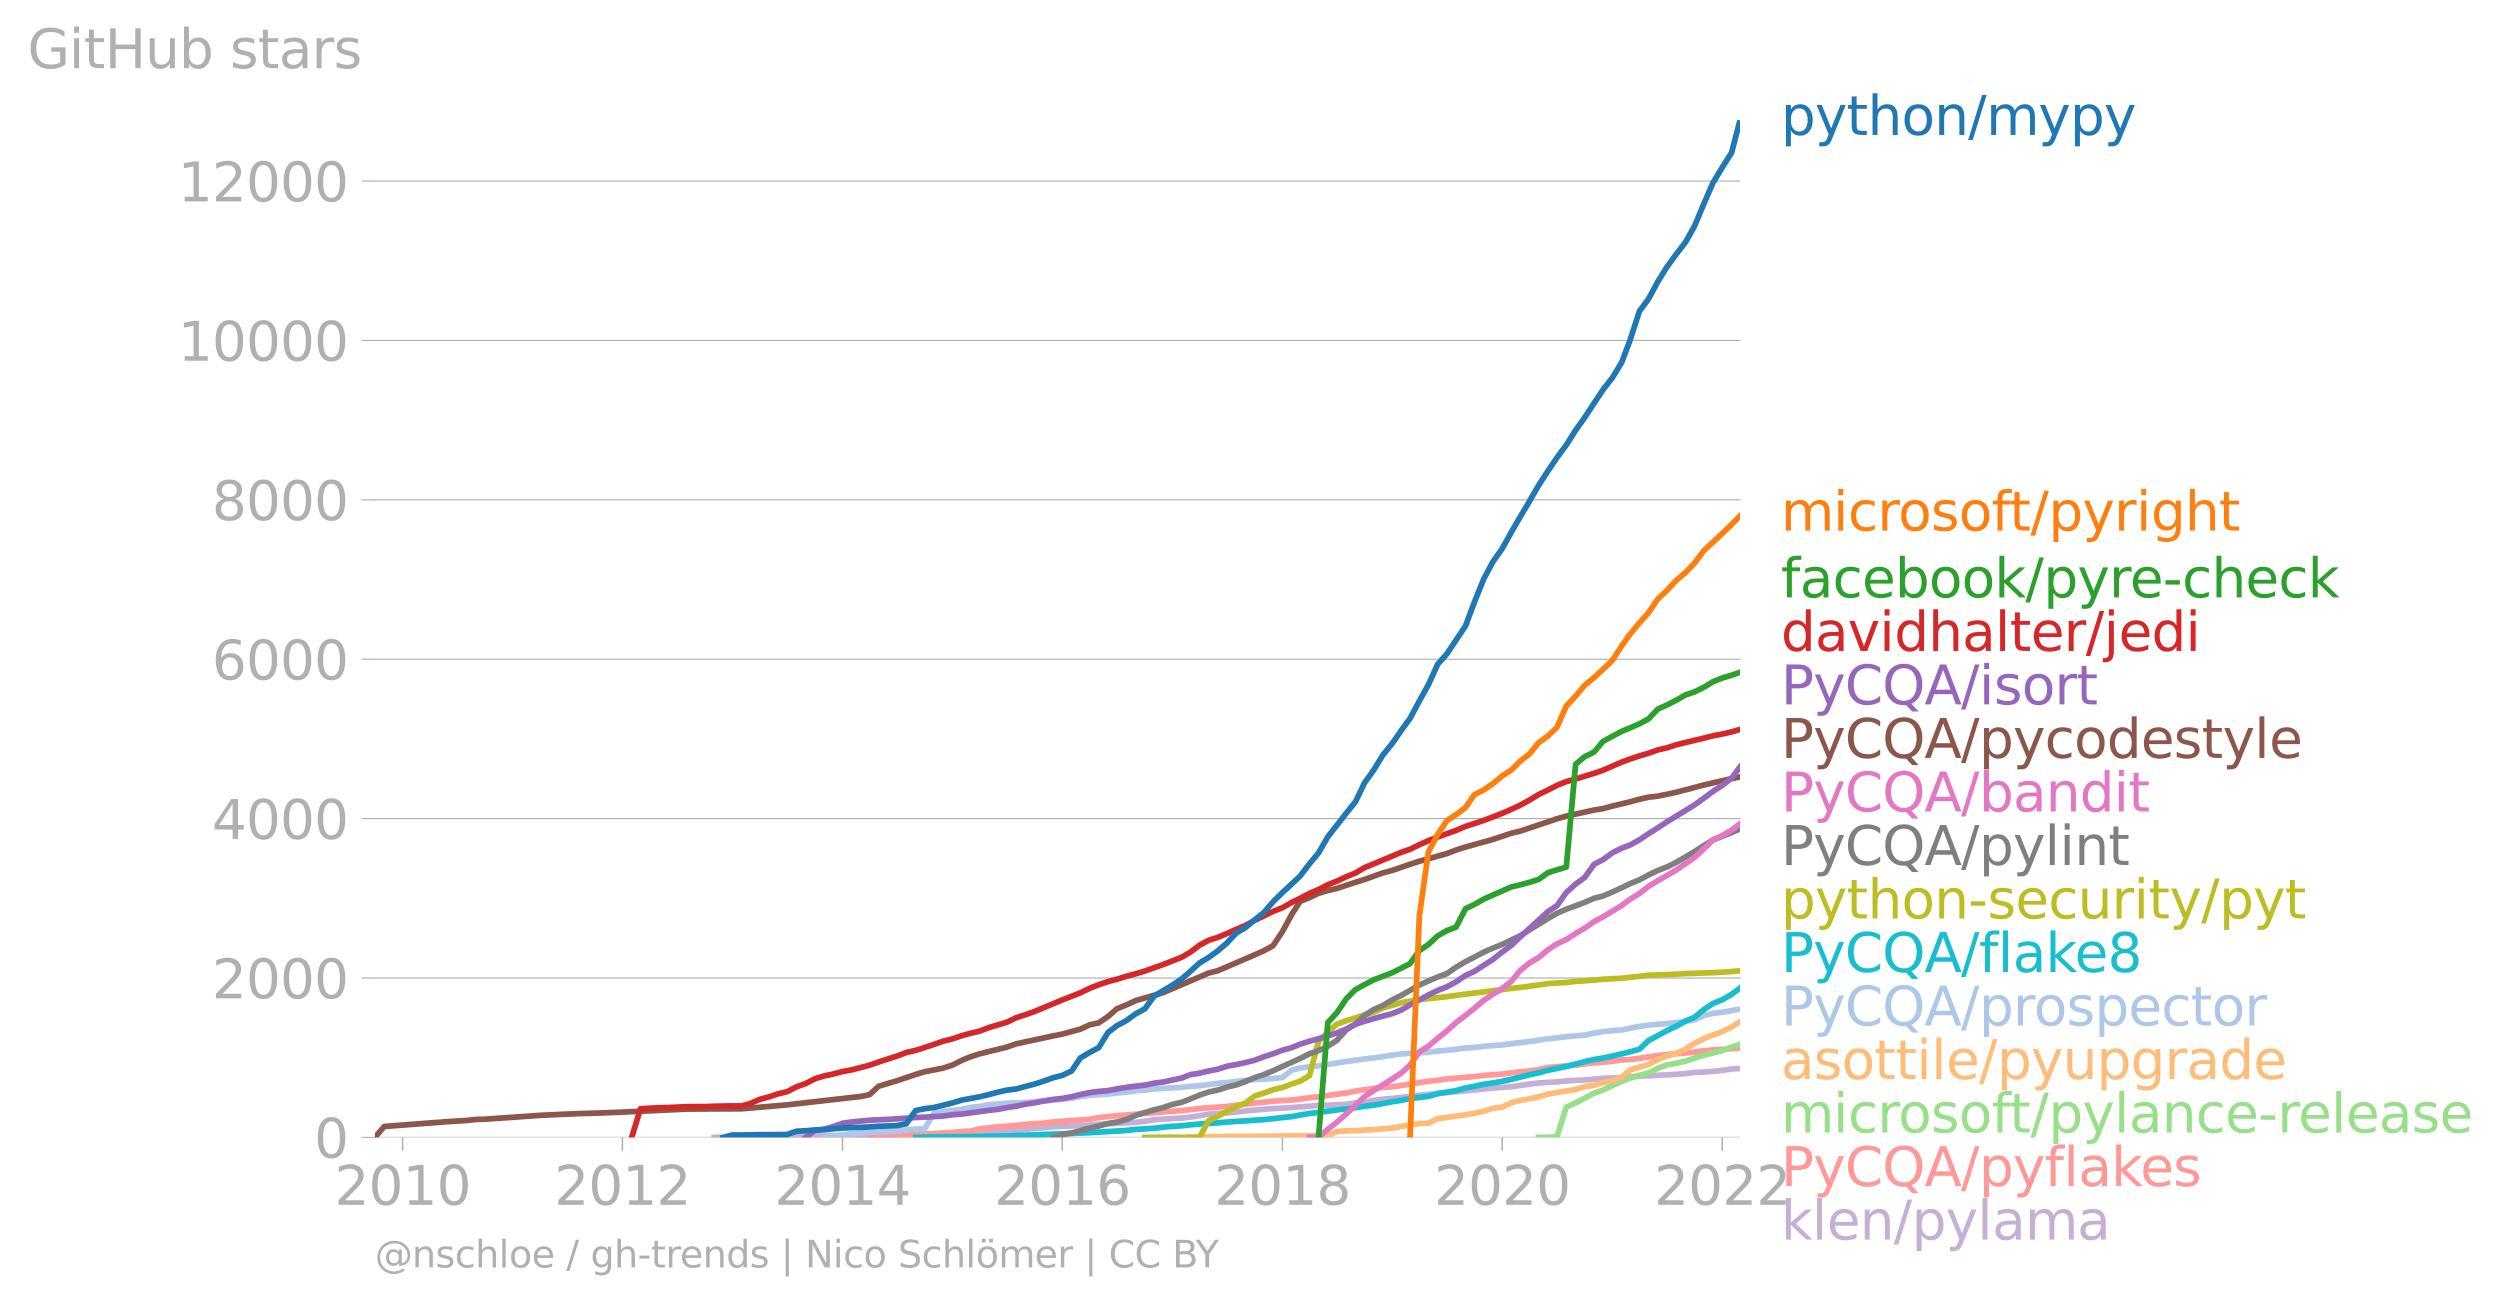 <svg xmlns:xlink="http://www.w3.org/1999/xlink" width="872.011" height="454.762" viewBox="0 0 654.009 341.071" xmlns="http://www.w3.org/2000/svg"><defs><style>*{stroke-linejoin:round;stroke-linecap:butt}</style></defs><g id="figure_1"><path d="M0 341.071h654.009V0H0v341.071z" style="fill:none" id="patch_1"/><g id="axes_1"><path d="M98.073 297.544h357.12V31.432H98.073v266.112z" style="fill:none" id="patch_2"/><g id="matplotlib.axis_1"><g id="xtick_1"><g id="line2d_1"><defs><path id="m984f2f8a3a" d="M0 0v3.5" style="stroke:#b0b0b0;stroke-width:.4"/></defs><use xlink:href="#m984f2f8a3a" x="105.319" y="297.544" style="fill:#b0b0b0;stroke:#b0b0b0;stroke-width:.4"/></g><g style="fill:#b0b0b0" transform="matrix(.14 0 0 -.14 87.504 315.182)" id="text_1"><defs><path id="DejaVuSans-32" d="M1228 531h2203V0H469v531q359 372 979 998 621 627 780 809 303 340 423 576 121 236 121 464 0 372-261 606-261 235-680 235-297 0-627-103-329-103-704-313v638q381 153 712 231 332 78 607 78 725 0 1156-363 431-362 431-968 0-288-108-546-107-257-392-607-78-91-497-524-418-433-1181-1211z" transform="scale(.016)"/><path id="DejaVuSans-30" d="M2034 4250q-487 0-733-480-245-479-245-1442 0-959 245-1439 246-480 733-480 491 0 736 480 246 480 246 1439 0 963-246 1442-245 480-736 480zm0 500q785 0 1199-621 414-620 414-1801 0-1178-414-1799Q2819-91 2034-91q-784 0-1198 620-414 621-414 1799 0 1181 414 1801 414 621 1198 621z" transform="scale(.016)"/><path id="DejaVuSans-31" d="M794 531h1031v3560L703 3866v575l1116 225h631V531h1031V0H794v531z" transform="scale(.016)"/></defs><use xlink:href="#DejaVuSans-32"/><use xlink:href="#DejaVuSans-30" x="63.623"/><use xlink:href="#DejaVuSans-31" x="127.246"/><use xlink:href="#DejaVuSans-30" x="190.869"/></g></g><g id="xtick_2"><use xlink:href="#m984f2f8a3a" x="162.818" y="297.544" style="fill:#b0b0b0;stroke:#b0b0b0;stroke-width:.4" id="line2d_2"/><g style="fill:#b0b0b0" transform="matrix(.14 0 0 -.14 145.003 315.182)" id="text_2"><use xlink:href="#DejaVuSans-32"/><use xlink:href="#DejaVuSans-30" x="63.623"/><use xlink:href="#DejaVuSans-31" x="127.246"/><use xlink:href="#DejaVuSans-32" x="190.869"/></g></g><g id="xtick_3"><use xlink:href="#m984f2f8a3a" x="220.395" y="297.544" style="fill:#b0b0b0;stroke:#b0b0b0;stroke-width:.4" id="line2d_3"/><g style="fill:#b0b0b0" transform="matrix(.14 0 0 -.14 202.58 315.182)" id="text_3"><defs><path id="DejaVuSans-34" d="M2419 4116 825 1625h1594v2491zm-166 550h794V1625h666v-525h-666V0h-628v1100H313v609l1940 2957z" transform="scale(.016)"/></defs><use xlink:href="#DejaVuSans-32"/><use xlink:href="#DejaVuSans-30" x="63.623"/><use xlink:href="#DejaVuSans-31" x="127.246"/><use xlink:href="#DejaVuSans-34" x="190.869"/></g></g><g id="xtick_4"><use xlink:href="#m984f2f8a3a" x="277.893" y="297.544" style="fill:#b0b0b0;stroke:#b0b0b0;stroke-width:.4" id="line2d_4"/><g style="fill:#b0b0b0" transform="matrix(.14 0 0 -.14 260.078 315.182)" id="text_4"><defs><path id="DejaVuSans-36" d="M2113 2584q-425 0-674-291-248-290-248-796 0-503 248-796 249-292 674-292t673 292q248 293 248 796 0 506-248 796-248 291-673 291zm1253 1979v-575q-238 112-480 171-242 60-480 60-625 0-955-422-329-422-376-1275 184 272 462 417 279 145 613 145 703 0 1111-427 408-426 408-1160 0-719-425-1154Q2819-91 2113-91q-810 0-1238 620-428 621-428 1799 0 1106 525 1764t1409 658q238 0 480-47t505-140z" transform="scale(.016)"/></defs><use xlink:href="#DejaVuSans-32"/><use xlink:href="#DejaVuSans-30" x="63.623"/><use xlink:href="#DejaVuSans-31" x="127.246"/><use xlink:href="#DejaVuSans-36" x="190.869"/></g></g><g id="xtick_5"><use xlink:href="#m984f2f8a3a" x="335.47" y="297.544" style="fill:#b0b0b0;stroke:#b0b0b0;stroke-width:.4" id="line2d_5"/><g style="fill:#b0b0b0" transform="matrix(.14 0 0 -.14 317.655 315.182)" id="text_5"><defs><path id="DejaVuSans-38" d="M2034 2216q-450 0-708-241-257-241-257-662 0-422 257-663 258-241 708-241t709 242q260 243 260 662 0 421-258 662-257 241-711 241zm-631 268q-406 100-633 378-226 279-226 679 0 559 398 884 399 325 1092 325 697 0 1094-325t397-884q0-400-227-679-226-278-629-378 456-106 710-416 255-309 255-755 0-679-414-1042Q2806-91 2034-91q-771 0-1186 362-414 363-414 1042 0 446 256 755 257 310 713 416zm-231 997q0-362 226-565 227-203 636-203 407 0 636 203 230 203 230 565 0 363-230 566-229 203-636 203-409 0-636-203-226-203-226-566z" transform="scale(.016)"/></defs><use xlink:href="#DejaVuSans-32"/><use xlink:href="#DejaVuSans-30" x="63.623"/><use xlink:href="#DejaVuSans-31" x="127.246"/><use xlink:href="#DejaVuSans-38" x="190.869"/></g></g><g id="xtick_6"><use xlink:href="#m984f2f8a3a" x="392.969" y="297.544" style="fill:#b0b0b0;stroke:#b0b0b0;stroke-width:.4" id="line2d_6"/><g style="fill:#b0b0b0" transform="matrix(.14 0 0 -.14 375.154 315.182)" id="text_6"><use xlink:href="#DejaVuSans-32"/><use xlink:href="#DejaVuSans-30" x="63.623"/><use xlink:href="#DejaVuSans-32" x="127.246"/><use xlink:href="#DejaVuSans-30" x="190.869"/></g></g><g id="xtick_7"><use xlink:href="#m984f2f8a3a" x="450.546" y="297.544" style="fill:#b0b0b0;stroke:#b0b0b0;stroke-width:.4" id="line2d_7"/><g style="fill:#b0b0b0" transform="matrix(.14 0 0 -.14 432.731 315.182)" id="text_7"><use xlink:href="#DejaVuSans-32"/><use xlink:href="#DejaVuSans-30" x="63.623"/><use xlink:href="#DejaVuSans-32" x="127.246"/><use xlink:href="#DejaVuSans-32" x="190.869"/></g></g></g><g id="matplotlib.axis_2"><g id="ytick_1"><path d="M98.073 297.544h357.12" clip-path="url(#p3897404313)" style="fill:none;stroke:#b0b0b0;stroke-width:.3;stroke-linecap:square" id="line2d_8"/><g id="line2d_9"><defs><path id="m1b64762db6" d="M0 0h-3.5" style="stroke:#b0b0b0;stroke-width:.3"/></defs><use xlink:href="#m1b64762db6" x="98.073" y="297.544" style="fill:#b0b0b0;stroke:#b0b0b0;stroke-width:.3"/></g><use xlink:href="#DejaVuSans-30" style="fill:#b0b0b0" transform="matrix(.14 0 0 -.14 82.166 302.863)" id="text_8"/></g><g id="ytick_2"><path d="M98.073 255.847h357.12" clip-path="url(#p3897404313)" style="fill:none;stroke:#b0b0b0;stroke-width:.3;stroke-linecap:square" id="line2d_10"/><use xlink:href="#m1b64762db6" x="98.073" y="255.847" style="fill:#b0b0b0;stroke:#b0b0b0;stroke-width:.3" id="line2d_11"/><g style="fill:#b0b0b0" transform="matrix(.14 0 0 -.14 55.443 261.166)" id="text_9"><use xlink:href="#DejaVuSans-32"/><use xlink:href="#DejaVuSans-30" x="63.623"/><use xlink:href="#DejaVuSans-30" x="127.246"/><use xlink:href="#DejaVuSans-30" x="190.869"/></g></g><g id="ytick_3"><path d="M98.073 214.15h357.12" clip-path="url(#p3897404313)" style="fill:none;stroke:#b0b0b0;stroke-width:.3;stroke-linecap:square" id="line2d_12"/><use xlink:href="#m1b64762db6" x="98.073" y="214.15" style="fill:#b0b0b0;stroke:#b0b0b0;stroke-width:.3" id="line2d_13"/><g style="fill:#b0b0b0" transform="matrix(.14 0 0 -.14 55.443 219.469)" id="text_10"><use xlink:href="#DejaVuSans-34"/><use xlink:href="#DejaVuSans-30" x="63.623"/><use xlink:href="#DejaVuSans-30" x="127.246"/><use xlink:href="#DejaVuSans-30" x="190.869"/></g></g><g id="ytick_4"><path d="M98.073 172.452h357.12" clip-path="url(#p3897404313)" style="fill:none;stroke:#b0b0b0;stroke-width:.3;stroke-linecap:square" id="line2d_14"/><use xlink:href="#m1b64762db6" x="98.073" y="172.452" style="fill:#b0b0b0;stroke:#b0b0b0;stroke-width:.3" id="line2d_15"/><g style="fill:#b0b0b0" transform="matrix(.14 0 0 -.14 55.443 177.771)" id="text_11"><use xlink:href="#DejaVuSans-36"/><use xlink:href="#DejaVuSans-30" x="63.623"/><use xlink:href="#DejaVuSans-30" x="127.246"/><use xlink:href="#DejaVuSans-30" x="190.869"/></g></g><g id="ytick_5"><path d="M98.073 130.755h357.12" clip-path="url(#p3897404313)" style="fill:none;stroke:#b0b0b0;stroke-width:.3;stroke-linecap:square" id="line2d_16"/><use xlink:href="#m1b64762db6" x="98.073" y="130.755" style="fill:#b0b0b0;stroke:#b0b0b0;stroke-width:.3" id="line2d_17"/><g style="fill:#b0b0b0" transform="matrix(.14 0 0 -.14 55.443 136.074)" id="text_12"><use xlink:href="#DejaVuSans-38"/><use xlink:href="#DejaVuSans-30" x="63.623"/><use xlink:href="#DejaVuSans-30" x="127.246"/><use xlink:href="#DejaVuSans-30" x="190.869"/></g></g><g id="ytick_6"><path d="M98.073 89.058h357.12" clip-path="url(#p3897404313)" style="fill:none;stroke:#b0b0b0;stroke-width:.3;stroke-linecap:square" id="line2d_18"/><use xlink:href="#m1b64762db6" x="98.073" y="89.058" style="fill:#b0b0b0;stroke:#b0b0b0;stroke-width:.3" id="line2d_19"/><g style="fill:#b0b0b0" transform="matrix(.14 0 0 -.14 46.536 94.377)" id="text_13"><use xlink:href="#DejaVuSans-31"/><use xlink:href="#DejaVuSans-30" x="63.623"/><use xlink:href="#DejaVuSans-30" x="127.246"/><use xlink:href="#DejaVuSans-30" x="190.869"/><use xlink:href="#DejaVuSans-30" x="254.492"/></g></g><g id="ytick_7"><path d="M98.073 47.36h357.12" clip-path="url(#p3897404313)" style="fill:none;stroke:#b0b0b0;stroke-width:.3;stroke-linecap:square" id="line2d_20"/><use xlink:href="#m1b64762db6" x="98.073" y="47.361" style="fill:#b0b0b0;stroke:#b0b0b0;stroke-width:.3" id="line2d_21"/><g style="fill:#b0b0b0" transform="matrix(.14 0 0 -.14 46.536 52.68)" id="text_14"><use xlink:href="#DejaVuSans-31"/><use xlink:href="#DejaVuSans-32" x="63.623"/><use xlink:href="#DejaVuSans-30" x="127.246"/><use xlink:href="#DejaVuSans-30" x="190.869"/><use xlink:href="#DejaVuSans-30" x="254.492"/></g></g><g style="fill:#b0b0b0" transform="matrix(.14 0 0 -.14 7.2 17.838)" id="text_15"><defs><path id="DejaVuSans-47" d="M3809 666v1253H2778v519h1656V434q-365-259-806-392-440-133-940-133-1094 0-1712 639-617 640-617 1780 0 1144 617 1783 618 639 1712 639 456 0 867-113 411-112 758-331v-672q-350 297-744 447t-828 150q-857 0-1287-478-429-478-429-1425 0-944 429-1422 430-478 1287-478 334 0 596 58 263 58 472 180z" transform="scale(.016)"/><path id="DejaVuSans-69" d="M603 3500h575V0H603v3500zm0 1363h575v-729H603v729z" transform="scale(.016)"/><path id="DejaVuSans-74" d="M1172 4494v-994h1184v-447H1172V1153q0-428 117-550t477-122h590V0h-590q-666 0-919 248-253 249-253 905v1900H172v447h422v994h578z" transform="scale(.016)"/><path id="DejaVuSans-48" d="M628 4666h631V2753h2294v1913h631V0h-631v2222H1259V0H628v4666z" transform="scale(.016)"/><path id="DejaVuSans-75" d="M544 1381v2119h575V1403q0-497 193-746 194-248 582-248 465 0 735 297 271 297 271 810v1984h575V0h-575v538q-209-319-486-474-276-155-642-155-603 0-916 375-312 375-312 1097zm1447 2203z" transform="scale(.016)"/><path id="DejaVuSans-62" d="M3116 1747q0 634-261 995t-717 361q-457 0-718-361t-261-995q0-634 261-995t718-361q456 0 717 361t261 995zM1159 2969q182 312 458 463 277 152 661 152 638 0 1036-506 399-506 399-1331T3314 415Q2916-91 2278-91q-384 0-661 152-276 152-458 464V0H581v4863h578V2969z" transform="scale(.016)"/><path id="DejaVuSans-73" d="M2834 3397v-544q-243 125-506 187-262 63-544 63-428 0-642-131t-214-394q0-200 153-314t616-217l197-44q612-131 870-370t258-667q0-488-386-773Q2250-91 1575-91q-281 0-586 55T347 128v594q319-166 628-249 309-82 613-82 406 0 624 139 219 139 219 392 0 234-158 359-157 125-692 241l-200 47q-534 112-772 345-237 233-237 639 0 494 350 762 350 269 994 269 318 0 599-47 282-46 519-140z" transform="scale(.016)"/><path id="DejaVuSans-61" d="M2194 1759q-697 0-966-159t-269-544q0-306 202-486 202-179 548-179 479 0 768 339t289 901v128h-572zm1147 238V0h-575v531q-197-318-491-470T1556-91q-537 0-855 302-317 302-317 808 0 590 395 890 396 300 1180 300h807v57q0 397-261 614t-733 217q-300 0-585-72-284-72-546-216v532q315 122 612 182 297 61 578 61 760 0 1135-394 375-393 375-1193z" transform="scale(.016)"/><path id="DejaVuSans-72" d="M2631 2963q-97 56-211 82-114 27-251 27-488 0-749-317t-261-911V0H581v3500h578v-544q182 319 472 473 291 155 707 155 59 0 131-8 72-7 159-23l3-590z" transform="scale(.016)"/></defs><use xlink:href="#DejaVuSans-47"/><use xlink:href="#DejaVuSans-69" x="77.49"/><use xlink:href="#DejaVuSans-74" x="105.273"/><use xlink:href="#DejaVuSans-48" x="144.482"/><use xlink:href="#DejaVuSans-75" x="219.678"/><use xlink:href="#DejaVuSans-62" x="283.057"/><use xlink:href="#DejaVuSans-20" x="346.533"/><use xlink:href="#DejaVuSans-73" x="378.32"/><use xlink:href="#DejaVuSans-74" x="430.42"/><use xlink:href="#DejaVuSans-61" x="469.629"/><use xlink:href="#DejaVuSans-72" x="530.908"/><use xlink:href="#DejaVuSans-73" x="572.021"/></g></g><path d="m186.841 297.544 2.363-.02h7.089l2.442-.084 2.363-.02 2.441-.022 2.363-.041 2.442-.084 2.442-.062 2.363-.063 2.441-.042 2.363-.041 2.442-.021h2.442l2.205-.042 2.442-.083 2.363-.104 2.441-.021 2.363-.063 2.442-.042 2.442-.041 2.363-.084h2.442l2.362-.083 2.442-.063 2.442-.083 2.205-.104 2.442-.063 2.363-.125 2.442-.062 2.363-.167 2.441-.104 2.442-.23 2.363-.292 2.442-.187 2.363-.23 2.441-.125 2.442-.083 2.284-.104 2.442-.125 2.363-.25 2.442-.084 2.363-.104 2.441-.167 2.442-.125 2.363-.271 2.442-.396 2.363-.167 2.441-.167 2.442-.104 2.205-.25 2.442-.376 2.363-.417 2.442-.166 2.363-.146 2.441-.209 2.442-.292 2.363-.25 2.442-.208 2.363-.188 2.441-.104 2.442-.146 2.206-.188 2.441-.146 2.363-.25 2.442-.042 2.363-.125 2.442-.104 2.441-.375 2.363-.167 2.442-.48 2.363-.312 2.442-.209 2.441-.25 2.206-.292 2.442-.313 2.362-.187 2.442-.292 2.363-.167 2.442-.25 2.442-.209 2.362-.229 2.442-.292 2.363-.208 2.442-.209 2.442-.146 2.284-.333 2.441-.376 2.363-.27 2.442-.167 2.363-.146 2.442-.23 2.441-.166 2.363-.063 2.442-.25 2.363-.23 2.442-.062 2.442-.125 2.205-.188 2.442-.167 2.363-.104 2.441-.125 2.363-.104 2.442-.146 2.442-.188 2.363-.312 2.441-.084 2.363-.187 2.442-.25 2.442-.376 2.205-.146" clip-path="url(#p3897404313)" style="fill:none;stroke:#c5b0d5;stroke-width:1.5;stroke-linecap:square" id="line2d_22"/><path d="m227.484 297.544 2.363-.125 2.441-.27 2.363-.043 2.442-.146 2.442-.083 2.363-.083 2.442-.188 2.362-.188 2.442-.187 2.442-.209 2.205-.083 2.442-.646 2.363-.209 2.442-.334 2.363-.125 2.441-.229 2.442-.25 2.363-.167 2.442-.188 2.363-.291 2.441-.167 2.442-.23 2.284-.083 2.442-.25 2.363-.396 2.442-.271 2.363-.23 2.441-.208 2.442-.167 2.363-.25 2.442-.125 2.363-.23 2.441-.187 2.442-.188 2.205-.23 2.442-.312 2.363-.167 2.442-.187 2.363-.167 2.441-.313 2.442-.292 2.363-.292 2.442-.229 2.363-.25 2.441-.167 2.442-.146 2.206-.25 2.441-.354 2.363-.23 2.442-.354 2.363-.334 2.442-.292 2.441-.542 2.363-.333 2.442-.376 2.363-.229 2.442-.167 2.441-.354 2.206-.355 2.442-.375 2.362-.375 2.442-.25 2.363-.334 2.442-.23 2.442-.208 2.362-.208 2.442-.271 2.363-.209 2.442-.146 2.442-.333 2.284-.271 2.441-.209 2.363-.354 2.442-.563 2.363-.209 2.442-.25 2.441-.166 2.363-.334 2.442-.25 2.363-.146 2.442-.271 2.442-.334 2.205-.146 2.442-.292 2.363-.375 2.441-.333 2.363-.272 2.442-.229 2.442-.187 2.363-.23 2.441-.354 2.363-.209 2.442-.167 2.442-.166 2.205-.188" clip-path="url(#p3897404313)" style="fill:none;stroke:#ff9896;stroke-width:1.5;stroke-linecap:square" id="line2d_23"/><path d="m402.5 297.544 2.441-.02 2.363-.167 2.442-7.714 2.441-1.147 2.363-1.188 2.442-1.335 2.363-.813 2.442-1.188 2.442-1.084 2.205-.855 2.442-.709 2.363-.667 2.441-1.21 2.363-.854 2.442-.459 2.442-.521 2.363-.813 2.441-.772 2.363-.562 2.442-.605 2.442-.98 2.205-.73" clip-path="url(#p3897404313)" style="fill:none;stroke:#98df8a;stroke-width:1.5;stroke-linecap:square" id="line2d_24"/><g style="fill:#1f77b4" transform="matrix(.14 0 0 -.14 465.907 35.295)" id="text_16"><defs><path id="DejaVuSans-70" d="M1159 525v-1856H581v4831h578v-531q182 312 458 463 277 152 661 152 638 0 1036-506 399-506 399-1331T3314 415Q2916-91 2278-91q-384 0-661 152-276 152-458 464zm1957 1222q0 634-261 995t-717 361q-457 0-718-361t-261-995q0-634 261-995t718-361q456 0 717 361t261 995z" transform="scale(.016)"/><path id="DejaVuSans-79" d="M2059-325q-243-625-475-815-231-191-618-191H506v481h338q237 0 368 113 132 112 291 531l103 262L191 3500h609L1894 763l1094 2737h609L2059-325z" transform="scale(.016)"/><path id="DejaVuSans-68" d="M3513 2113V0h-575v2094q0 497-194 743-194 247-581 247-466 0-735-297-269-296-269-809V0H581v4863h578V2956q207 316 486 472 280 156 646 156 603 0 912-373 310-373 310-1098z" transform="scale(.016)"/><path id="DejaVuSans-6f" d="M1959 3097q-462 0-731-361t-269-989q0-628 267-989 268-361 733-361 460 0 728 362 269 363 269 988 0 622-269 986-268 364-728 364zm0 487q750 0 1178-488 429-487 429-1349 0-859-429-1349Q2709-91 1959-91q-753 0-1180 489-426 490-426 1349 0 862 426 1349 427 488 1180 488z" transform="scale(.016)"/><path id="DejaVuSans-6e" d="M3513 2113V0h-575v2094q0 497-194 743-194 247-581 247-466 0-735-297-269-296-269-809V0H581v3500h578v-544q207 316 486 472 280 156 646 156 603 0 912-373 310-373 310-1098z" transform="scale(.016)"/><path id="DejaVuSans-2f" d="M1625 4666h531L531-594H0l1625 5260z" transform="scale(.016)"/><path id="DejaVuSans-6d" d="M3328 2828q216 388 516 572t706 184q547 0 844-383 297-382 297-1088V0h-578v2094q0 503-179 746-178 244-543 244-447 0-707-297-259-296-259-809V0h-578v2094q0 506-178 748t-550 242q-441 0-701-298-259-298-259-808V0H581v3500h578v-544q197 322 472 475t653 153q382 0 649-194 267-193 395-562z" transform="scale(.016)"/></defs><use xlink:href="#DejaVuSans-70"/><use xlink:href="#DejaVuSans-79" x="63.477"/><use xlink:href="#DejaVuSans-74" x="122.656"/><use xlink:href="#DejaVuSans-68" x="161.865"/><use xlink:href="#DejaVuSans-6f" x="225.244"/><use xlink:href="#DejaVuSans-6e" x="286.426"/><use xlink:href="#DejaVuSans-2f" x="349.805"/><use xlink:href="#DejaVuSans-6d" x="383.496"/><use xlink:href="#DejaVuSans-79" x="480.908"/><use xlink:href="#DejaVuSans-70" x="540.088"/><use xlink:href="#DejaVuSans-79" x="603.564"/></g><g style="fill:#ff7f0e" transform="matrix(.14 0 0 -.14 465.907 138.809)" id="text_17"><defs><path id="DejaVuSans-63" d="M3122 3366v-538q-244 135-489 202t-495 67q-560 0-870-355-309-354-309-995t309-996q310-354 870-354 250 0 495 67t489 202V134Q2881 22 2623-34q-257-57-548-57-791 0-1257 497-465 497-465 1341 0 856 470 1346 471 491 1290 491 265 0 518-55 253-54 491-163z" transform="scale(.016)"/><path id="DejaVuSans-66" d="M2375 4863v-479h-550q-309 0-430-125-120-125-120-450v-309h947v-447h-947V0H697v3053H147v447h550v244q0 584 272 851 272 268 862 268h544z" transform="scale(.016)"/><path id="DejaVuSans-67" d="M2906 1791q0 625-258 968-257 344-723 344-462 0-720-344-258-343-258-968 0-622 258-966t720-344q466 0 723 344 258 344 258 966zm575-1357q0-893-397-1329-396-436-1215-436-303 0-572 45t-522 139v559q253-137 500-202 247-66 503-66 566 0 847 295t281 892v285q-178-310-456-463T1784 0Q1141 0 747 490 353 981 353 1791q0 812 394 1302 394 491 1037 491 388 0 666-153t456-462v531h575V434z" transform="scale(.016)"/></defs><use xlink:href="#DejaVuSans-6d"/><use xlink:href="#DejaVuSans-69" x="97.412"/><use xlink:href="#DejaVuSans-63" x="125.195"/><use xlink:href="#DejaVuSans-72" x="180.176"/><use xlink:href="#DejaVuSans-6f" x="219.039"/><use xlink:href="#DejaVuSans-73" x="280.221"/><use xlink:href="#DejaVuSans-6f" x="332.32"/><use xlink:href="#DejaVuSans-66" x="393.502"/><use xlink:href="#DejaVuSans-74" x="426.957"/><use xlink:href="#DejaVuSans-2f" x="466.166"/><use xlink:href="#DejaVuSans-70" x="499.857"/><use xlink:href="#DejaVuSans-79" x="563.334"/><use xlink:href="#DejaVuSans-72" x="622.514"/><use xlink:href="#DejaVuSans-69" x="663.627"/><use xlink:href="#DejaVuSans-67" x="691.41"/><use xlink:href="#DejaVuSans-68" x="754.887"/><use xlink:href="#DejaVuSans-74" x="818.266"/></g><g style="fill:#2ca02c" transform="matrix(.14 0 0 -.14 465.907 156.28)" id="text_18"><defs><path id="DejaVuSans-65" d="M3597 1894v-281H953q38-594 358-905t892-311q331 0 642 81t618 244V178Q3153 47 2828-22t-659-69q-838 0-1327 487-489 488-489 1320 0 859 464 1363 464 505 1252 505 706 0 1117-455 411-454 411-1235zm-575 169q-6 471-264 752-258 282-683 282-481 0-770-272t-333-766l2050 4z" transform="scale(.016)"/><path id="DejaVuSans-6b" d="M581 4863h578V1991l1716 1509h734L1753 1863 3688 0h-750L1159 1709V0H581v4863z" transform="scale(.016)"/><path id="DejaVuSans-2d" d="M313 2009h1684v-512H313v512z" transform="scale(.016)"/></defs><use xlink:href="#DejaVuSans-66"/><use xlink:href="#DejaVuSans-61" x="35.205"/><use xlink:href="#DejaVuSans-63" x="96.484"/><use xlink:href="#DejaVuSans-65" x="151.465"/><use xlink:href="#DejaVuSans-62" x="212.988"/><use xlink:href="#DejaVuSans-6f" x="276.465"/><use xlink:href="#DejaVuSans-6f" x="337.646"/><use xlink:href="#DejaVuSans-6b" x="398.828"/><use xlink:href="#DejaVuSans-2f" x="456.738"/><use xlink:href="#DejaVuSans-70" x="490.43"/><use xlink:href="#DejaVuSans-79" x="553.906"/><use xlink:href="#DejaVuSans-72" x="613.086"/><use xlink:href="#DejaVuSans-65" x="651.949"/><use xlink:href="#DejaVuSans-2d" x="713.473"/><use xlink:href="#DejaVuSans-63" x="749.557"/><use xlink:href="#DejaVuSans-68" x="804.537"/><use xlink:href="#DejaVuSans-65" x="867.916"/><use xlink:href="#DejaVuSans-63" x="929.439"/><use xlink:href="#DejaVuSans-6b" x="984.42"/></g><g style="fill:#d62728" transform="matrix(.14 0 0 -.14 465.907 170.28)" id="text_19"><defs><path id="DejaVuSans-64" d="M2906 2969v1894h575V0h-575v525q-181-312-458-464-276-152-664-152-634 0-1033 506-398 507-398 1332t398 1331q399 506 1033 506 388 0 664-152 277-151 458-463zM947 1747q0-634 261-995t717-361q456 0 718 361 263 361 263 995t-263 995q-262 361-718 361t-717-361q-261-361-261-995z" transform="scale(.016)"/><path id="DejaVuSans-76" d="M191 3500h609L1894 563l1094 2937h609L2284 0h-781L191 3500z" transform="scale(.016)"/><path id="DejaVuSans-6c" d="M603 4863h575V0H603v4863z" transform="scale(.016)"/><path id="DejaVuSans-6a" d="M603 3500h575V-63q0-668-255-968-254-300-820-300h-219v487H38q328 0 446 152Q603-541 603-63v3563zm0 1363h575v-729H603v729z" transform="scale(.016)"/></defs><use xlink:href="#DejaVuSans-64"/><use xlink:href="#DejaVuSans-61" x="63.477"/><use xlink:href="#DejaVuSans-76" x="124.756"/><use xlink:href="#DejaVuSans-69" x="183.936"/><use xlink:href="#DejaVuSans-64" x="211.719"/><use xlink:href="#DejaVuSans-68" x="275.195"/><use xlink:href="#DejaVuSans-61" x="338.574"/><use xlink:href="#DejaVuSans-6c" x="399.854"/><use xlink:href="#DejaVuSans-74" x="427.637"/><use xlink:href="#DejaVuSans-65" x="466.846"/><use xlink:href="#DejaVuSans-72" x="528.369"/><use xlink:href="#DejaVuSans-2f" x="569.482"/><use xlink:href="#DejaVuSans-6a" x="603.174"/><use xlink:href="#DejaVuSans-65" x="630.957"/><use xlink:href="#DejaVuSans-64" x="692.48"/><use xlink:href="#DejaVuSans-69" x="755.957"/></g><g style="fill:#9467bd" transform="matrix(.14 0 0 -.14 465.907 184.28)" id="text_20"><defs><path id="DejaVuSans-50" d="M1259 4147V2394h794q441 0 681 228 241 228 241 650 0 419-241 647-240 228-681 228h-794zm-631 519h1425q785 0 1186-355 402-355 402-1039 0-691-402-1044-401-353-1186-353h-794V0H628v4666z" transform="scale(.016)"/><path id="DejaVuSans-43" d="M4122 4306v-665q-319 297-680 443-361 147-767 147-800 0-1225-489t-425-1414q0-922 425-1411t1225-489q406 0 767 147t680 444V359q-331-225-702-338-370-112-782-112-1060 0-1670 648-609 649-609 1771 0 1125 609 1773 610 649 1670 649 418 0 788-111 371-111 696-333z" transform="scale(.016)"/><path id="DejaVuSans-51" d="M2522 4238q-688 0-1093-513-404-512-404-1397 0-881 404-1394 405-512 1093-512 687 0 1089 512 402 513 402 1394 0 885-402 1397-402 513-1089 513zM3406 84l832-909h-763L2784-78q-103-6-158-9-54-4-104-4-984 0-1574 658-589 658-589 1761 0 1106 589 1764 590 658 1574 658 981 0 1568-658 588-658 588-1764 0-812-327-1391-326-578-945-853z" transform="scale(.016)"/><path id="DejaVuSans-41" d="m2188 4044-857-2322h1716l-859 2322zm-357 622h716L4325 0h-656l-425 1197H1141L716 0H50l1781 4666z" transform="scale(.016)"/></defs><use xlink:href="#DejaVuSans-50"/><use xlink:href="#DejaVuSans-79" x="60.303"/><use xlink:href="#DejaVuSans-43" x="119.482"/><use xlink:href="#DejaVuSans-51" x="189.307"/><use xlink:href="#DejaVuSans-41" x="268.018"/><use xlink:href="#DejaVuSans-2f" x="336.426"/><use xlink:href="#DejaVuSans-69" x="370.117"/><use xlink:href="#DejaVuSans-73" x="397.9"/><use xlink:href="#DejaVuSans-6f" x="450"/><use xlink:href="#DejaVuSans-72" x="511.182"/><use xlink:href="#DejaVuSans-74" x="552.295"/></g><g style="fill:#8c564b" transform="matrix(.14 0 0 -.14 465.907 198.28)" id="text_21"><use xlink:href="#DejaVuSans-50"/><use xlink:href="#DejaVuSans-79" x="60.303"/><use xlink:href="#DejaVuSans-43" x="119.482"/><use xlink:href="#DejaVuSans-51" x="189.307"/><use xlink:href="#DejaVuSans-41" x="268.018"/><use xlink:href="#DejaVuSans-2f" x="336.426"/><use xlink:href="#DejaVuSans-70" x="370.117"/><use xlink:href="#DejaVuSans-79" x="433.594"/><use xlink:href="#DejaVuSans-63" x="492.773"/><use xlink:href="#DejaVuSans-6f" x="547.754"/><use xlink:href="#DejaVuSans-64" x="608.936"/><use xlink:href="#DejaVuSans-65" x="672.412"/><use xlink:href="#DejaVuSans-73" x="733.936"/><use xlink:href="#DejaVuSans-74" x="786.035"/><use xlink:href="#DejaVuSans-79" x="825.244"/><use xlink:href="#DejaVuSans-6c" x="884.424"/><use xlink:href="#DejaVuSans-65" x="912.207"/></g><g style="fill:#e377c2" transform="matrix(.14 0 0 -.14 465.907 212.28)" id="text_22"><use xlink:href="#DejaVuSans-50"/><use xlink:href="#DejaVuSans-79" x="60.303"/><use xlink:href="#DejaVuSans-43" x="119.482"/><use xlink:href="#DejaVuSans-51" x="189.307"/><use xlink:href="#DejaVuSans-41" x="268.018"/><use xlink:href="#DejaVuSans-2f" x="336.426"/><use xlink:href="#DejaVuSans-62" x="370.117"/><use xlink:href="#DejaVuSans-61" x="433.594"/><use xlink:href="#DejaVuSans-6e" x="494.873"/><use xlink:href="#DejaVuSans-64" x="558.252"/><use xlink:href="#DejaVuSans-69" x="621.729"/><use xlink:href="#DejaVuSans-74" x="649.512"/></g><g style="fill:#7f7f7f" transform="matrix(.14 0 0 -.14 465.907 226.28)" id="text_23"><use xlink:href="#DejaVuSans-50"/><use xlink:href="#DejaVuSans-79" x="60.303"/><use xlink:href="#DejaVuSans-43" x="119.482"/><use xlink:href="#DejaVuSans-51" x="189.307"/><use xlink:href="#DejaVuSans-41" x="268.018"/><use xlink:href="#DejaVuSans-2f" x="336.426"/><use xlink:href="#DejaVuSans-70" x="370.117"/><use xlink:href="#DejaVuSans-79" x="433.594"/><use xlink:href="#DejaVuSans-6c" x="492.773"/><use xlink:href="#DejaVuSans-69" x="520.557"/><use xlink:href="#DejaVuSans-6e" x="548.34"/><use xlink:href="#DejaVuSans-74" x="611.719"/></g><g style="fill:#bcbd22" transform="matrix(.14 0 0 -.14 465.907 240.28)" id="text_24"><use xlink:href="#DejaVuSans-70"/><use xlink:href="#DejaVuSans-79" x="63.477"/><use xlink:href="#DejaVuSans-74" x="122.656"/><use xlink:href="#DejaVuSans-68" x="161.865"/><use xlink:href="#DejaVuSans-6f" x="225.244"/><use xlink:href="#DejaVuSans-6e" x="286.426"/><use xlink:href="#DejaVuSans-2d" x="349.805"/><use xlink:href="#DejaVuSans-73" x="385.889"/><use xlink:href="#DejaVuSans-65" x="437.988"/><use xlink:href="#DejaVuSans-63" x="499.512"/><use xlink:href="#DejaVuSans-75" x="554.492"/><use xlink:href="#DejaVuSans-72" x="617.871"/><use xlink:href="#DejaVuSans-69" x="658.984"/><use xlink:href="#DejaVuSans-74" x="686.768"/><use xlink:href="#DejaVuSans-79" x="725.977"/><use xlink:href="#DejaVuSans-2f" x="785.156"/><use xlink:href="#DejaVuSans-70" x="818.848"/><use xlink:href="#DejaVuSans-79" x="882.324"/><use xlink:href="#DejaVuSans-74" x="941.504"/></g><g style="fill:#17becf" transform="matrix(.14 0 0 -.14 465.907 254.28)" id="text_25"><use xlink:href="#DejaVuSans-50"/><use xlink:href="#DejaVuSans-79" x="60.303"/><use xlink:href="#DejaVuSans-43" x="119.482"/><use xlink:href="#DejaVuSans-51" x="189.307"/><use xlink:href="#DejaVuSans-41" x="268.018"/><use xlink:href="#DejaVuSans-2f" x="336.426"/><use xlink:href="#DejaVuSans-66" x="370.117"/><use xlink:href="#DejaVuSans-6c" x="405.322"/><use xlink:href="#DejaVuSans-61" x="433.105"/><use xlink:href="#DejaVuSans-6b" x="494.385"/><use xlink:href="#DejaVuSans-65" x="548.67"/><use xlink:href="#DejaVuSans-38" x="610.193"/></g><g style="fill:#aec7e8" transform="matrix(.14 0 0 -.14 465.907 268.28)" id="text_26"><use xlink:href="#DejaVuSans-50"/><use xlink:href="#DejaVuSans-79" x="60.303"/><use xlink:href="#DejaVuSans-43" x="119.482"/><use xlink:href="#DejaVuSans-51" x="189.307"/><use xlink:href="#DejaVuSans-41" x="268.018"/><use xlink:href="#DejaVuSans-2f" x="336.426"/><use xlink:href="#DejaVuSans-70" x="370.117"/><use xlink:href="#DejaVuSans-72" x="433.594"/><use xlink:href="#DejaVuSans-6f" x="472.457"/><use xlink:href="#DejaVuSans-73" x="533.639"/><use xlink:href="#DejaVuSans-70" x="585.738"/><use xlink:href="#DejaVuSans-65" x="649.215"/><use xlink:href="#DejaVuSans-63" x="710.738"/><use xlink:href="#DejaVuSans-74" x="765.719"/><use xlink:href="#DejaVuSans-6f" x="804.928"/><use xlink:href="#DejaVuSans-72" x="866.109"/></g><g style="fill:#ffbb78" transform="matrix(.14 0 0 -.14 465.907 282.28)" id="text_27"><use xlink:href="#DejaVuSans-61"/><use xlink:href="#DejaVuSans-73" x="61.279"/><use xlink:href="#DejaVuSans-6f" x="113.379"/><use xlink:href="#DejaVuSans-74" x="174.561"/><use xlink:href="#DejaVuSans-74" x="213.77"/><use xlink:href="#DejaVuSans-69" x="252.979"/><use xlink:href="#DejaVuSans-6c" x="280.762"/><use xlink:href="#DejaVuSans-65" x="308.545"/><use xlink:href="#DejaVuSans-2f" x="370.068"/><use xlink:href="#DejaVuSans-70" x="403.76"/><use xlink:href="#DejaVuSans-79" x="467.236"/><use xlink:href="#DejaVuSans-75" x="526.416"/><use xlink:href="#DejaVuSans-70" x="589.795"/><use xlink:href="#DejaVuSans-67" x="653.271"/><use xlink:href="#DejaVuSans-72" x="716.748"/><use xlink:href="#DejaVuSans-61" x="757.861"/><use xlink:href="#DejaVuSans-64" x="819.141"/><use xlink:href="#DejaVuSans-65" x="882.617"/></g><g style="fill:#98df8a" transform="matrix(.14 0 0 -.14 465.907 296.28)" id="text_28"><use xlink:href="#DejaVuSans-6d"/><use xlink:href="#DejaVuSans-69" x="97.412"/><use xlink:href="#DejaVuSans-63" x="125.195"/><use xlink:href="#DejaVuSans-72" x="180.176"/><use xlink:href="#DejaVuSans-6f" x="219.039"/><use xlink:href="#DejaVuSans-73" x="280.221"/><use xlink:href="#DejaVuSans-6f" x="332.32"/><use xlink:href="#DejaVuSans-66" x="393.502"/><use xlink:href="#DejaVuSans-74" x="426.957"/><use xlink:href="#DejaVuSans-2f" x="466.166"/><use xlink:href="#DejaVuSans-70" x="499.857"/><use xlink:href="#DejaVuSans-79" x="563.334"/><use xlink:href="#DejaVuSans-6c" x="622.514"/><use xlink:href="#DejaVuSans-61" x="650.297"/><use xlink:href="#DejaVuSans-6e" x="711.576"/><use xlink:href="#DejaVuSans-63" x="774.955"/><use xlink:href="#DejaVuSans-65" x="829.936"/><use xlink:href="#DejaVuSans-2d" x="891.459"/><use xlink:href="#DejaVuSans-72" x="927.543"/><use xlink:href="#DejaVuSans-65" x="966.406"/><use xlink:href="#DejaVuSans-6c" x="1027.93"/><use xlink:href="#DejaVuSans-65" x="1055.713"/><use xlink:href="#DejaVuSans-61" x="1117.236"/><use xlink:href="#DejaVuSans-73" x="1178.516"/><use xlink:href="#DejaVuSans-65" x="1230.615"/></g><g style="fill:#ff9896" transform="matrix(.14 0 0 -.14 465.907 310.28)" id="text_29"><use xlink:href="#DejaVuSans-50"/><use xlink:href="#DejaVuSans-79" x="60.303"/><use xlink:href="#DejaVuSans-43" x="119.482"/><use xlink:href="#DejaVuSans-51" x="189.307"/><use xlink:href="#DejaVuSans-41" x="268.018"/><use xlink:href="#DejaVuSans-2f" x="336.426"/><use xlink:href="#DejaVuSans-70" x="370.117"/><use xlink:href="#DejaVuSans-79" x="433.594"/><use xlink:href="#DejaVuSans-66" x="492.773"/><use xlink:href="#DejaVuSans-6c" x="527.979"/><use xlink:href="#DejaVuSans-61" x="555.762"/><use xlink:href="#DejaVuSans-6b" x="617.041"/><use xlink:href="#DejaVuSans-65" x="671.326"/><use xlink:href="#DejaVuSans-73" x="732.85"/></g><g style="fill:#c5b0d5" transform="matrix(.14 0 0 -.14 465.907 324.28)" id="text_30"><use xlink:href="#DejaVuSans-6b"/><use xlink:href="#DejaVuSans-6c" x="57.91"/><use xlink:href="#DejaVuSans-65" x="85.693"/><use xlink:href="#DejaVuSans-6e" x="147.217"/><use xlink:href="#DejaVuSans-2f" x="210.596"/><use xlink:href="#DejaVuSans-70" x="244.287"/><use xlink:href="#DejaVuSans-79" x="307.764"/><use xlink:href="#DejaVuSans-6c" x="366.943"/><use xlink:href="#DejaVuSans-61" x="394.727"/><use xlink:href="#DejaVuSans-6d" x="456.006"/><use xlink:href="#DejaVuSans-61" x="553.418"/></g><g style="fill:#b0b0b0" transform="matrix(.097 0 0 -.097 98.073 331.58)" id="text_31"><defs><path id="DejaVuSans-40" d="M2381 1678q0-447 222-702 222-254 610-254 384 0 604 256 221 256 221 700 0 438-225 695-225 258-607 258-378 0-602-256-223-256-223-697zm1703-934q-187-241-429-355t-564-114q-538 0-874 389t-336 1014q0 625 337 1015 338 391 873 391 322 0 565-117 244-117 428-354v409h447V722q457 69 714 417 258 349 258 902 0 334-99 628-98 294-298 544-325 409-792 626t-1017 217q-384 0-738-102-353-101-653-301-490-319-767-836-276-517-276-1120 0-497 179-932 180-434 521-765 328-325 759-495 431-171 922-171 403 0 792 136t714 389l281-347q-390-303-851-464t-936-161q-578 0-1091 205-512 205-912 595Q841 78 631 592q-209 514-209 1105 0 569 212 1084 213 516 607 907 403 396 931 607t1119 211q662 0 1229-272 568-271 952-771 234-307 357-666 124-359 124-744 0-822-497-1297T4084 263v481z" transform="scale(.016)"/><path id="DejaVuSans-7c" d="M1344 4891v-6400H813v6400h531z" transform="scale(.016)"/><path id="DejaVuSans-4e" d="M628 4666h850L3547 763v3903h612V0h-850L1241 3903V0H628v4666z" transform="scale(.016)"/><path id="DejaVuSans-53" d="M3425 4513v-616q-359 172-678 256-319 85-616 85-515 0-795-200t-280-569q0-310 186-468 186-157 705-254l381-78q706-135 1042-474t336-907q0-679-455-1029Q2797-91 1919-91q-331 0-705 75-373 75-773 222v650q384-215 753-325 369-109 725-109 540 0 834 212 294 213 294 607 0 343-211 537t-692 291l-385 75q-706 140-1022 440-315 300-315 835 0 619 436 975t1201 356q329 0 669-60 341-59 697-177z" transform="scale(.016)"/><path id="DejaVuSans-f6" d="M1959 3097q-462 0-731-361t-269-989q0-628 267-989 268-361 733-361 460 0 728 362 269 363 269 988 0 622-269 986-268 364-728 364zm0 487q750 0 1178-488 429-487 429-1349 0-859-429-1349Q2709-91 1959-91q-753 0-1180 489-426 490-426 1349 0 862 426 1349 427 488 1180 488zm295 1266h634v-631h-634v631zm-1222 0h634v-631h-634v631z" transform="scale(.016)"/><path id="DejaVuSans-42" d="M1259 2228V519h1013q509 0 754 211 246 211 246 645 0 438-246 645-245 208-754 208H1259zm0 1919V2741h935q462 0 688 173 227 174 227 530 0 353-227 528-226 175-688 175h-935zm-631 519h1613q722 0 1112-300 391-300 391-853 0-429-200-682t-588-315q466-100 724-418 258-317 258-792 0-625-425-966Q3088 0 2303 0H628v4666z" transform="scale(.016)"/><path id="DejaVuSans-59" d="M-13 4666h679l1293-1919 1285 1919h678L2272 2222V0h-634v2222L-13 4666z" transform="scale(.016)"/></defs><use xlink:href="#DejaVuSans-40"/><use xlink:href="#DejaVuSans-6e" x="100"/><use xlink:href="#DejaVuSans-73" x="163.379"/><use xlink:href="#DejaVuSans-63" x="215.479"/><use xlink:href="#DejaVuSans-68" x="270.459"/><use xlink:href="#DejaVuSans-6c" x="333.838"/><use xlink:href="#DejaVuSans-6f" x="361.621"/><use xlink:href="#DejaVuSans-65" x="422.803"/><use xlink:href="#DejaVuSans-20" x="484.326"/><use xlink:href="#DejaVuSans-2f" x="516.113"/><use xlink:href="#DejaVuSans-20" x="549.805"/><use xlink:href="#DejaVuSans-67" x="581.592"/><use xlink:href="#DejaVuSans-68" x="645.068"/><use xlink:href="#DejaVuSans-2d" x="708.447"/><use xlink:href="#DejaVuSans-74" x="744.531"/><use xlink:href="#DejaVuSans-72" x="783.74"/><use xlink:href="#DejaVuSans-65" x="822.604"/><use xlink:href="#DejaVuSans-6e" x="884.127"/><use xlink:href="#DejaVuSans-64" x="947.506"/><use xlink:href="#DejaVuSans-73" x="1010.982"/><use xlink:href="#DejaVuSans-20" x="1063.082"/><use xlink:href="#DejaVuSans-7c" x="1094.869"/><use xlink:href="#DejaVuSans-20" x="1128.561"/><use xlink:href="#DejaVuSans-4e" x="1160.348"/><use xlink:href="#DejaVuSans-69" x="1235.152"/><use xlink:href="#DejaVuSans-63" x="1262.936"/><use xlink:href="#DejaVuSans-6f" x="1317.916"/><use xlink:href="#DejaVuSans-20" x="1379.098"/><use xlink:href="#DejaVuSans-53" x="1410.885"/><use xlink:href="#DejaVuSans-63" x="1474.361"/><use xlink:href="#DejaVuSans-68" x="1529.342"/><use xlink:href="#DejaVuSans-6c" x="1592.721"/><use xlink:href="#DejaVuSans-f6" x="1620.504"/><use xlink:href="#DejaVuSans-6d" x="1681.686"/><use xlink:href="#DejaVuSans-65" x="1779.098"/><use xlink:href="#DejaVuSans-72" x="1840.621"/><use xlink:href="#DejaVuSans-20" x="1881.734"/><use xlink:href="#DejaVuSans-7c" x="1913.521"/><use xlink:href="#DejaVuSans-20" x="1947.213"/><use xlink:href="#DejaVuSans-43" x="1979"/><use xlink:href="#DejaVuSans-43" x="2048.824"/><use xlink:href="#DejaVuSans-20" x="2118.648"/><use xlink:href="#DejaVuSans-42" x="2150.436"/><use xlink:href="#DejaVuSans-59" x="2213.539"/></g><path d="m311.368 297.544 2.442-.104 2.363-.063 2.442-.062 2.363-.042h4.883l2.363-.02 2.442-.022h2.363l2.441-.041h4.648l2.441-.063 2.363-.02 2.442-.021 2.363-1.064 2.442-.187 2.441-.063 2.363-.146 2.442-.104 2.363-.23 2.442-.187 2.441-.438 2.206-.375 2.442-.355 2.362-.104 2.442-1.21 2.363-.27 2.442-.396 2.442-.313 2.362-.396 2.442-.563 2.363-.75 2.442-.292 2.442-1.168 2.284-.563 2.441-.48 2.363-.5 2.442-.709 2.363-.417 2.442-.396 2.441-.396 2.363-.688 2.442-.396 2.363-.709 2.442-.458 2.442-.939 2.205-1.939 2.442-.708 2.363-.688 2.441-1.293 2.363-.96 2.442-.625 2.442-1.167 2.363-1.501 2.441-1.251 2.363-.938 2.442-.855 2.442-1.272 2.205-1.292" clip-path="url(#p3897404313)" style="fill:none;stroke:#ffbb78;stroke-width:1.5;stroke-linecap:square" id="line2d_25"/><path d="m215.59 297.544 2.363-.27 2.442-.355 2.442-.438 2.205-.083 2.442-.188 2.363-.083 2.441-.126 2.363-.083 2.442-.313 2.442-.208 2.363-.125 2.442-4.107 2.362-.376 2.442-.312 2.442-.272 2.205-.479 2.442-.271 2.363-.438 2.442-.208 2.363-.23 2.441-.062 2.442-.104 2.363-.167 2.442-.23 2.363-.187 2.441-.25 2.442-.271 2.284-.438 2.442-.334 2.363-.146 2.442-.167 2.363-.291 2.441-.23 2.442-.354 2.363-.167 2.442-.313 2.363-.146 2.441-.146 2.442-.125 2.205-.27 2.442-.126 2.363-.354 2.442-.313 2.363-.208 2.441-.272 2.442-.312 2.363-.209 2.442-.083 2.363-.167 2.441-.271 2.442-1.918 2.206-.542 2.441-.334 2.363-.25 2.442-.375 2.363-.355 2.442-.417 2.441-.333 2.363-.334 2.442-.27 2.363-.334 2.442-.396 2.441-.313 2.206-.167 2.442-.104 2.362-.167 2.442-.313 2.363-.187 2.442-.271 2.442-.334 2.362-.125 2.442-.313 2.363-.187 2.442-.167 2.442-.334 2.284-.292 2.441-.27 2.363-.355 2.442-.355 2.363-.25 2.442-.312 2.441-.209 2.363-.188 2.442-.542 2.363-.375 2.442-.271 2.442-.167 2.205-.48 2.442-.458 2.363-.334 2.441-.208 2.363-.188 2.442-.229 2.442-.354 2.363-.397 2.441-1.146 2.363-.563 2.442-.292 2.442-.417 2.205-.375" clip-path="url(#p3897404313)" style="fill:none;stroke:#aec7e8;stroke-width:1.5;stroke-linecap:square" id="line2d_26"/><path d="m239.535 297.544 2.363-.083 2.442-.021 2.362-.042 2.442-.02 2.442-.021 2.205-.042 2.442-.042 2.363-.02 2.442-.042 2.363-.042 2.441-.104 2.442-.105 2.363-.083 2.442-.104 2.363-.084 2.441-.083 2.442-.083 2.284-.105 2.442-.104 2.363-.146 2.442-.146 2.363-.125 2.441-.167 2.442-.27 2.363-.147 2.442-.166 2.363-.271 2.441-.23 2.442-.125 2.205-.25 2.442-.23 2.363-.145 2.442-.167 2.363-.188 2.441-.187 2.442-.125 2.363-.188 2.442-.146 2.363-.25 2.441-.292 2.442-.23 2.206-.437 2.441-.396 2.363-.292 2.442-.313 2.363-.313 2.442-.292 2.441-.291 2.363-.397 2.442-.291 2.363-.417 2.442-.46 2.441-.395 2.206-.417 2.442-.334 2.362-.25 2.442-.709 2.363-.417 2.442-.396 2.442-.688 2.362-.438 2.442-.521 2.363-.354 2.442-.438 2.442-.521 2.284-.563 2.441-.626 2.363-.48 2.442-.687 2.363-.48 2.442-.521 2.441-.626 2.363-.646 2.442-.542 2.363-.396 2.442-.5 2.442-.584 2.205-.542 2.442-.688 2.363-2.252 2.441-1.292 2.363-1.293 2.442-1.168 2.442-1.355 2.363-.98 2.441-2.043 2.363-1.563 2.442-.98 2.442-1.418 2.205-1.647" clip-path="url(#p3897404313)" style="fill:none;stroke:#17becf;stroke-width:1.5;stroke-linecap:square" id="line2d_27"/><path d="m299.475 297.544 2.442-.02h11.893l2.363-4.379 2.442-1.147 2.363-1.25 2.441-1.251 2.442-.939 2.363-1.834 2.442-.772 2.363-.875 2.441-.584 2.442-.917 2.206-.73 2.441-1.46 2.363-8.881 2.442-2.544 2.363-2.001 2.442-.938 2.441-.75 2.363-.793 2.442-.688 2.363-1.084 2.442-.709 2.441-.73 2.206-.375 2.442-.396 2.362-.25 2.442-.25 2.363-.271 2.442-.334 2.442-.313 2.362-.292 2.442-.312 2.363-.313 2.442-.271 2.442-.334 2.284-.25 2.441-.313 2.363-.333 2.442-.334 2.363-.167 2.442-.125 2.441-.312 2.363-.146 2.442-.188 2.363-.208 2.442-.146 2.442-.126 2.205-.25 2.442-.25 2.363-.292 2.441-.062 2.363-.084 2.442-.125 2.442-.167 2.363-.041 2.441-.125 2.363-.063 2.442-.125 2.442-.167 2.205-.208" clip-path="url(#p3897404313)" style="fill:none;stroke:#bcbd22;stroke-width:1.5;stroke-linecap:square" id="line2d_28"/><path d="m275.452 297.544 2.441-.709 2.442-.458 2.284-.584 2.442-.688 2.363-.521 2.442-.688 2.363-.376 2.441-.646 2.442-1.084 2.363-.73 2.442-.73 2.363-.583 2.441-.834 2.442-.563 2.205-.855 2.442-1.021 2.363-.793 2.442-.542 2.363-.75 2.441-.584 2.442-.897 2.363-1 2.442-.813 2.363-.98 2.441-1.126 2.442-1.084 2.206-1 2.441-1.231 2.363-.834 2.442-1.167 2.363-1.502 2.442-2.73 2.441-1.585 2.363-2.231 2.442-1.564 2.363-1.021 2.442-1.48 2.441-1.21 2.206-1.272 2.442-1.396 2.362-1.064 2.442-1.042 2.363-.855 2.442-1.71 2.442-1.438 2.362-1.21 2.442-1.292 2.363-1.042 2.442-.96 2.442-1.209 2.284-1.063 2.441-1.563 2.363-1.439 2.442-1.522 2.363-1.355 2.442-1.063 2.441-.897 2.363-.876 2.442-1.084 2.363-.604 2.442-1.043 2.442-1.126 2.205-1.063 2.442-1 2.363-1.272 2.441-1.168 2.363-.917 2.442-1.21 2.442-1.417 2.363-1.418 2.441-1.584 2.363-1.418 2.442-.98 2.442-.98 2.205-.959" clip-path="url(#p3897404313)" style="fill:none;stroke:#7f7f7f;stroke-width:1.5;stroke-linecap:square" id="line2d_29"/><path d="m342.56 297.544 2.362-.041 2.442-2.064 2.363-1.877 2.442-2.147 2.441-2.294 2.363-2.272 2.442-1.585 2.363-1.5 2.442-1.502 2.441-1.647 2.206-1.98 2.442-3.461 2.362-1.48 2.442-2.085 2.363-1.898 2.442-2.21 2.442-1.855 2.362-1.897 2.442-2.064 2.363-1.564 2.442-1.501 2.442-1.96 2.284-2.794 2.441-1.96 2.363-1.396 2.442-2.043 2.363-1.543 2.442-1.147 2.441-1.564 2.363-1.417 2.442-1.689 2.363-1.272 2.442-1.46 2.442-1.5 2.205-1.627 2.442-1.521 2.363-1.835 2.441-1.501 2.363-1.355 2.442-1.418 2.442-1.689 2.363-1.626 2.441-2.23 2.363-2.336 2.442-1.147 2.442-1.417 2.205-1.689" clip-path="url(#p3897404313)" style="fill:none;stroke:#e377c2;stroke-width:1.5;stroke-linecap:square" id="line2d_30"/><path d="m98.073 297.544 2.442-2.856 16.698-1.272 4.805-.292 2.441-.27 2.363-.063 14.336-1.001 4.804-.23 4.805-.208 7.246-.23 4.805-.187 16.777-.792 14.493-.083 7.01-.605 4.804-.417 16.935-1.939 2.205-.23 2.442-.5 2.363-2.21 4.804-1.438 4.884-1.647 2.363-.71 4.804-.937 2.442-.792 2.442-1.23 2.205-.918 2.442-.792 7.168-1.772 2.441-.855 9.61-2.064 2.441-.48 4.726-1.292 2.442-1.147 2.363-.5 2.442-1.668 2.363-2.043 2.441-.98 2.442-1.147 4.805-1.376 2.363-.709 9.53-4.086 2.363-1.022 2.442-.625 9.61-4.149 2.44-1.084 2.364-1.293 2.441-3.67 2.442-4.502 2.206-3.42 2.441-1 2.363-1.105 2.442-.75 2.363-.543 4.883-1.605 2.363-.73 4.805-1.73 2.442-.647 4.647-1.605 2.442-.792 7.167-2.002 2.442-.938 2.442-.771 7.167-2.002 4.884-1.626 2.284-.542 9.61-3.232 2.44-.688 7.247-1.584 2.363-.375 2.442-.668 4.647-1.125 2.442-.668 2.363-.52 2.441-.293 4.805-1 7.246-1.918 7.247-1.668 2.205-.438h0" clip-path="url(#p3897404313)" style="fill:none;stroke:#8c564b;stroke-width:1.5;stroke-linecap:square" id="line2d_31"/><path d="m210.786 297.544 2.363-1.814 2.441-.354 2.363-.667 2.442-.855 2.442-.354 2.205-.209 2.442-.23 2.363-.124 2.441-.105 2.363-.146 2.442-.166 2.442-.188 2.363-.083 2.442-.146 2.362-.146 2.442-.334 2.442-.187 2.205-.292 2.442-.334 2.363-.333 2.442-.272 2.363-.458 2.441-.355 2.442-.542 2.363-.354 2.442-.48 2.363-.396 2.441-.27 2.442-.439 2.284-.583 2.442-.5 2.363-.313 2.442-.209 2.363-.459 2.441-.396 2.442-.312 2.363-.25 2.442-.522 2.363-.313 2.441-.52 2.442-.522 2.205-.876 2.442-.396 2.363-.563 2.442-.48 2.363-.77 2.441-.438 2.442-.543 2.363-.583 2.442-.938 2.363-.751 2.441-.938 2.442-.667 2.206-.918 2.441-.771 2.363-.646 2.442-.75 2.363-.751 2.442-1.043 2.441-1.25 2.363-.772 2.442-.71 2.363-.645 2.442-.647 2.441-.98 2.206-1.313 2.442-1.314 2.362-1.271 2.442-1.189 2.363-.938 2.442-1.313 2.442-1.668 2.362-1.063 2.442-1.606 2.363-1.5 2.442-1.94 2.442-1.793 2.284-2.189 2.441-2.23 2.363-2.148 2.442-2.252 2.363-1.522 2.442-3.46 2.441-2.21 2.363-1.71 2.442-3.44 2.363-1.23 2.442-1.793 2.442-1.21 2.205-.833 2.442-1.356 2.363-1.584 2.441-1.543 2.363-1.564 2.442-1.5 2.442-1.48 2.363-1.46 2.441-1.752 2.363-1.772 2.442-1.584 2.442-1.856 2.205-3.023" clip-path="url(#p3897404313)" style="fill:none;stroke:#9467bd;stroke-width:1.5;stroke-linecap:square" id="line2d_32"/><path d="m165.26 297.544 2.284-7.484 2.441-.146 2.363-.125 2.442-.042 2.363-.125 2.442-.105 2.441-.02h2.363l2.442-.105 2.363-.041 2.442-.042h2.442l2.205-.646 2.442-1.064 2.363-.625 2.441-.834 2.363-.542 2.442-1.272 2.442-.875 2.363-1.23 2.441-.751 2.363-.5 2.442-.647 2.442-.458 2.205-.563 2.442-.647 2.363-.834 2.441-.792 2.363-.75 2.442-.939 2.442-.562 2.363-.751 2.442-.813 2.362-.834 2.442-.605 2.442-.834 2.205-.604 2.442-.584 2.363-.897 2.442-.75 2.363-.688 2.441-1.188 2.442-.793 2.363-.834 2.442-1.021 2.363-.98 2.441-1.022 2.442-.959 2.284-.896 2.442-1.189 2.363-.938 2.442-.813 2.363-.625 2.441-.772 2.442-.646 2.363-.709 2.442-.876 2.363-.833 2.441-.96 2.442-.959 2.205-1.313 2.442-1.835 2.363-1.271 2.442-.793 2.363-.98 2.441-1.105 2.442-1.021 2.363-1.334 2.442-1.168 2.363-1.147 2.441-.98 2.442-1.376 2.206-1.084 2.441-1.292 2.363-1.001 2.442-1.251 2.363-.959 2.442-1.126 2.441-1 2.363-1.418 2.442-.98 2.363-1 2.442-1.022 2.441-1.022 2.206-.75 2.442-1.21 2.362-1.042 2.442-.96 2.363-.854 2.442-.876 2.442-1.042 2.362-.772 2.442-.813 2.363-.896 2.442-.938 2.442-1.084 2.284-1.064 2.441-1.334 2.363-1.439 2.442-1.188 2.363-1.21 2.442-.98 2.441-.708 2.363-.709 2.442-.75 2.363-.813 2.442-1.064 2.442-1.063 2.205-.813 2.442-.813 2.363-.688 2.441-.876 2.363-.542 2.442-.792 2.442-.605 2.363-.563 2.441-.583 2.363-.605 2.442-.459 2.442-.563 2.205-.646" clip-path="url(#p3897404313)" style="fill:none;stroke:#d62728;stroke-width:1.5;stroke-linecap:square" id="line2d_33"/><path d="m344.922 297.544 2.442-30.064 2.363-2.522 2.442-3.649 2.441-2.439 2.363-1.293 2.442-1.271 2.363-.897 2.442-.959 2.441-1.23 2.206-1.126 2.442-3.419 2.362-1.584 2.442-2.273 2.363-1.355 2.442-.938 2.442-4.775 2.362-1.146 2.442-1.397 2.363-1.063 2.442-1.064 2.442-1.084 2.284-.521 2.441-.667 2.363-.75 2.442-1.752 2.363-.75 2.442-.73 2.441-26.895 2.363-1.98 2.442-1.19 2.363-2.814 2.442-1.334 2.442-1.293 2.205-.917 2.442-1.063 2.363-1.272 2.441-2.585 2.363-1.043 2.442-1.25 2.442-1.397L443.3 181l2.441-1.209 2.363-1.438 2.442-.98 2.442-.75 2.205-.73" clip-path="url(#p3897404313)" style="fill:none;stroke:#2ca02c;stroke-width:1.5;stroke-linecap:square" id="line2d_34"/><path d="m368.867 297.544 2.442-57.896 2.362-16.763 2.442-4.586 2.363-3.586 2.442-1.606 2.442-1.814 2.362-3.419 2.442-1.23 2.363-1.626 2.442-2.022 2.442-1.585 2.284-2.293 2.441-1.897 2.363-2.92 2.442-1.771 2.363-2.273 2.442-5.546 2.441-2.627 2.363-2.793 2.442-2.023 2.363-2.168 2.442-2.335 2.442-3.794 2.205-3.086 2.442-2.94 2.363-2.647 2.441-3.607 2.363-2.21 2.442-2.627 2.442-2.085 2.363-2.46 2.441-3.273 2.363-2.19 2.442-2.293 2.442-2.356 2.205-2.251" clip-path="url(#p3897404313)" style="fill:none;stroke:#ff7f0e;stroke-width:1.5;stroke-linecap:square" id="line2d_35"/><path d="m189.204 297.544 2.442-.625h2.442l2.205-.042 2.442-.042h2.363l2.441-.02 2.363-.021 2.442-.855 2.442-.125 2.363-.209 2.441-.062 2.363-.25 2.442-.188 2.442-.146 2.205-.02 2.442-.126 2.363-.167 2.441-.083 2.363-.084 2.442-.5 2.442-3.46 2.363-.48 2.442-.313 2.362-.584 2.442-.625 2.442-.73 2.205-.396 2.442-.459 2.363-.563 2.442-.646 2.363-.542 2.441-.292 2.442-.688 2.363-.605 2.442-.792 2.363-.855 2.441-.625 2.442-1.147 2.284-3.419 2.442-1.438 2.363-1.251 2.442-3.982 2.363-1.793 2.441-1.314 2.442-1.772 2.363-1.272 2.442-3.336 2.363-1.438 2.441-1.46 2.442-1.626 2.205-1.939 2.442-2.23 2.363-1.418 2.442-1.772 2.363-2.043 2.441-2.607 2.442-1.438 2.363-1.98 2.442-1.981 2.363-2.752 2.441-2.419 2.442-2.23 2.206-2.106 2.441-3.19 2.363-2.836 2.442-4.232 2.363-3.023 2.442-3.127 2.441-3.044 2.363-4.941 2.442-3.399 2.363-3.877 2.442-3.003 2.441-3.544 2.206-3.002 2.442-4.587 2.362-4.232 2.442-5.379 2.363-2.648 2.442-3.67 2.442-3.648 2.362-6.296 2.442-6.067 2.363-4.42 2.442-3.482 2.442-4.378 2.284-3.94 2.441-4.107 2.363-4.107 2.442-3.774 2.363-3.503 2.442-3.294 2.441-3.857 2.363-3.336 2.442-3.71 2.363-3.566 2.442-3.127 2.442-4.024 2.205-5.858 2.442-7.547 2.363-3.17 2.441-4.544 2.363-3.795 2.442-3.377 2.442-3.149 2.363-4.232 2.441-5.837 2.363-5.442 2.442-4.065 2.442-3.837 2.205-8.506" clip-path="url(#p3897404313)" style="fill:none;stroke:#1f77b4;stroke-width:1.5;stroke-linecap:square" id="line2d_36"/></g></g><defs><clipPath id="p3897404313"><path d="M98.073 31.432h357.12v266.112H98.073z"/></clipPath></defs></svg>